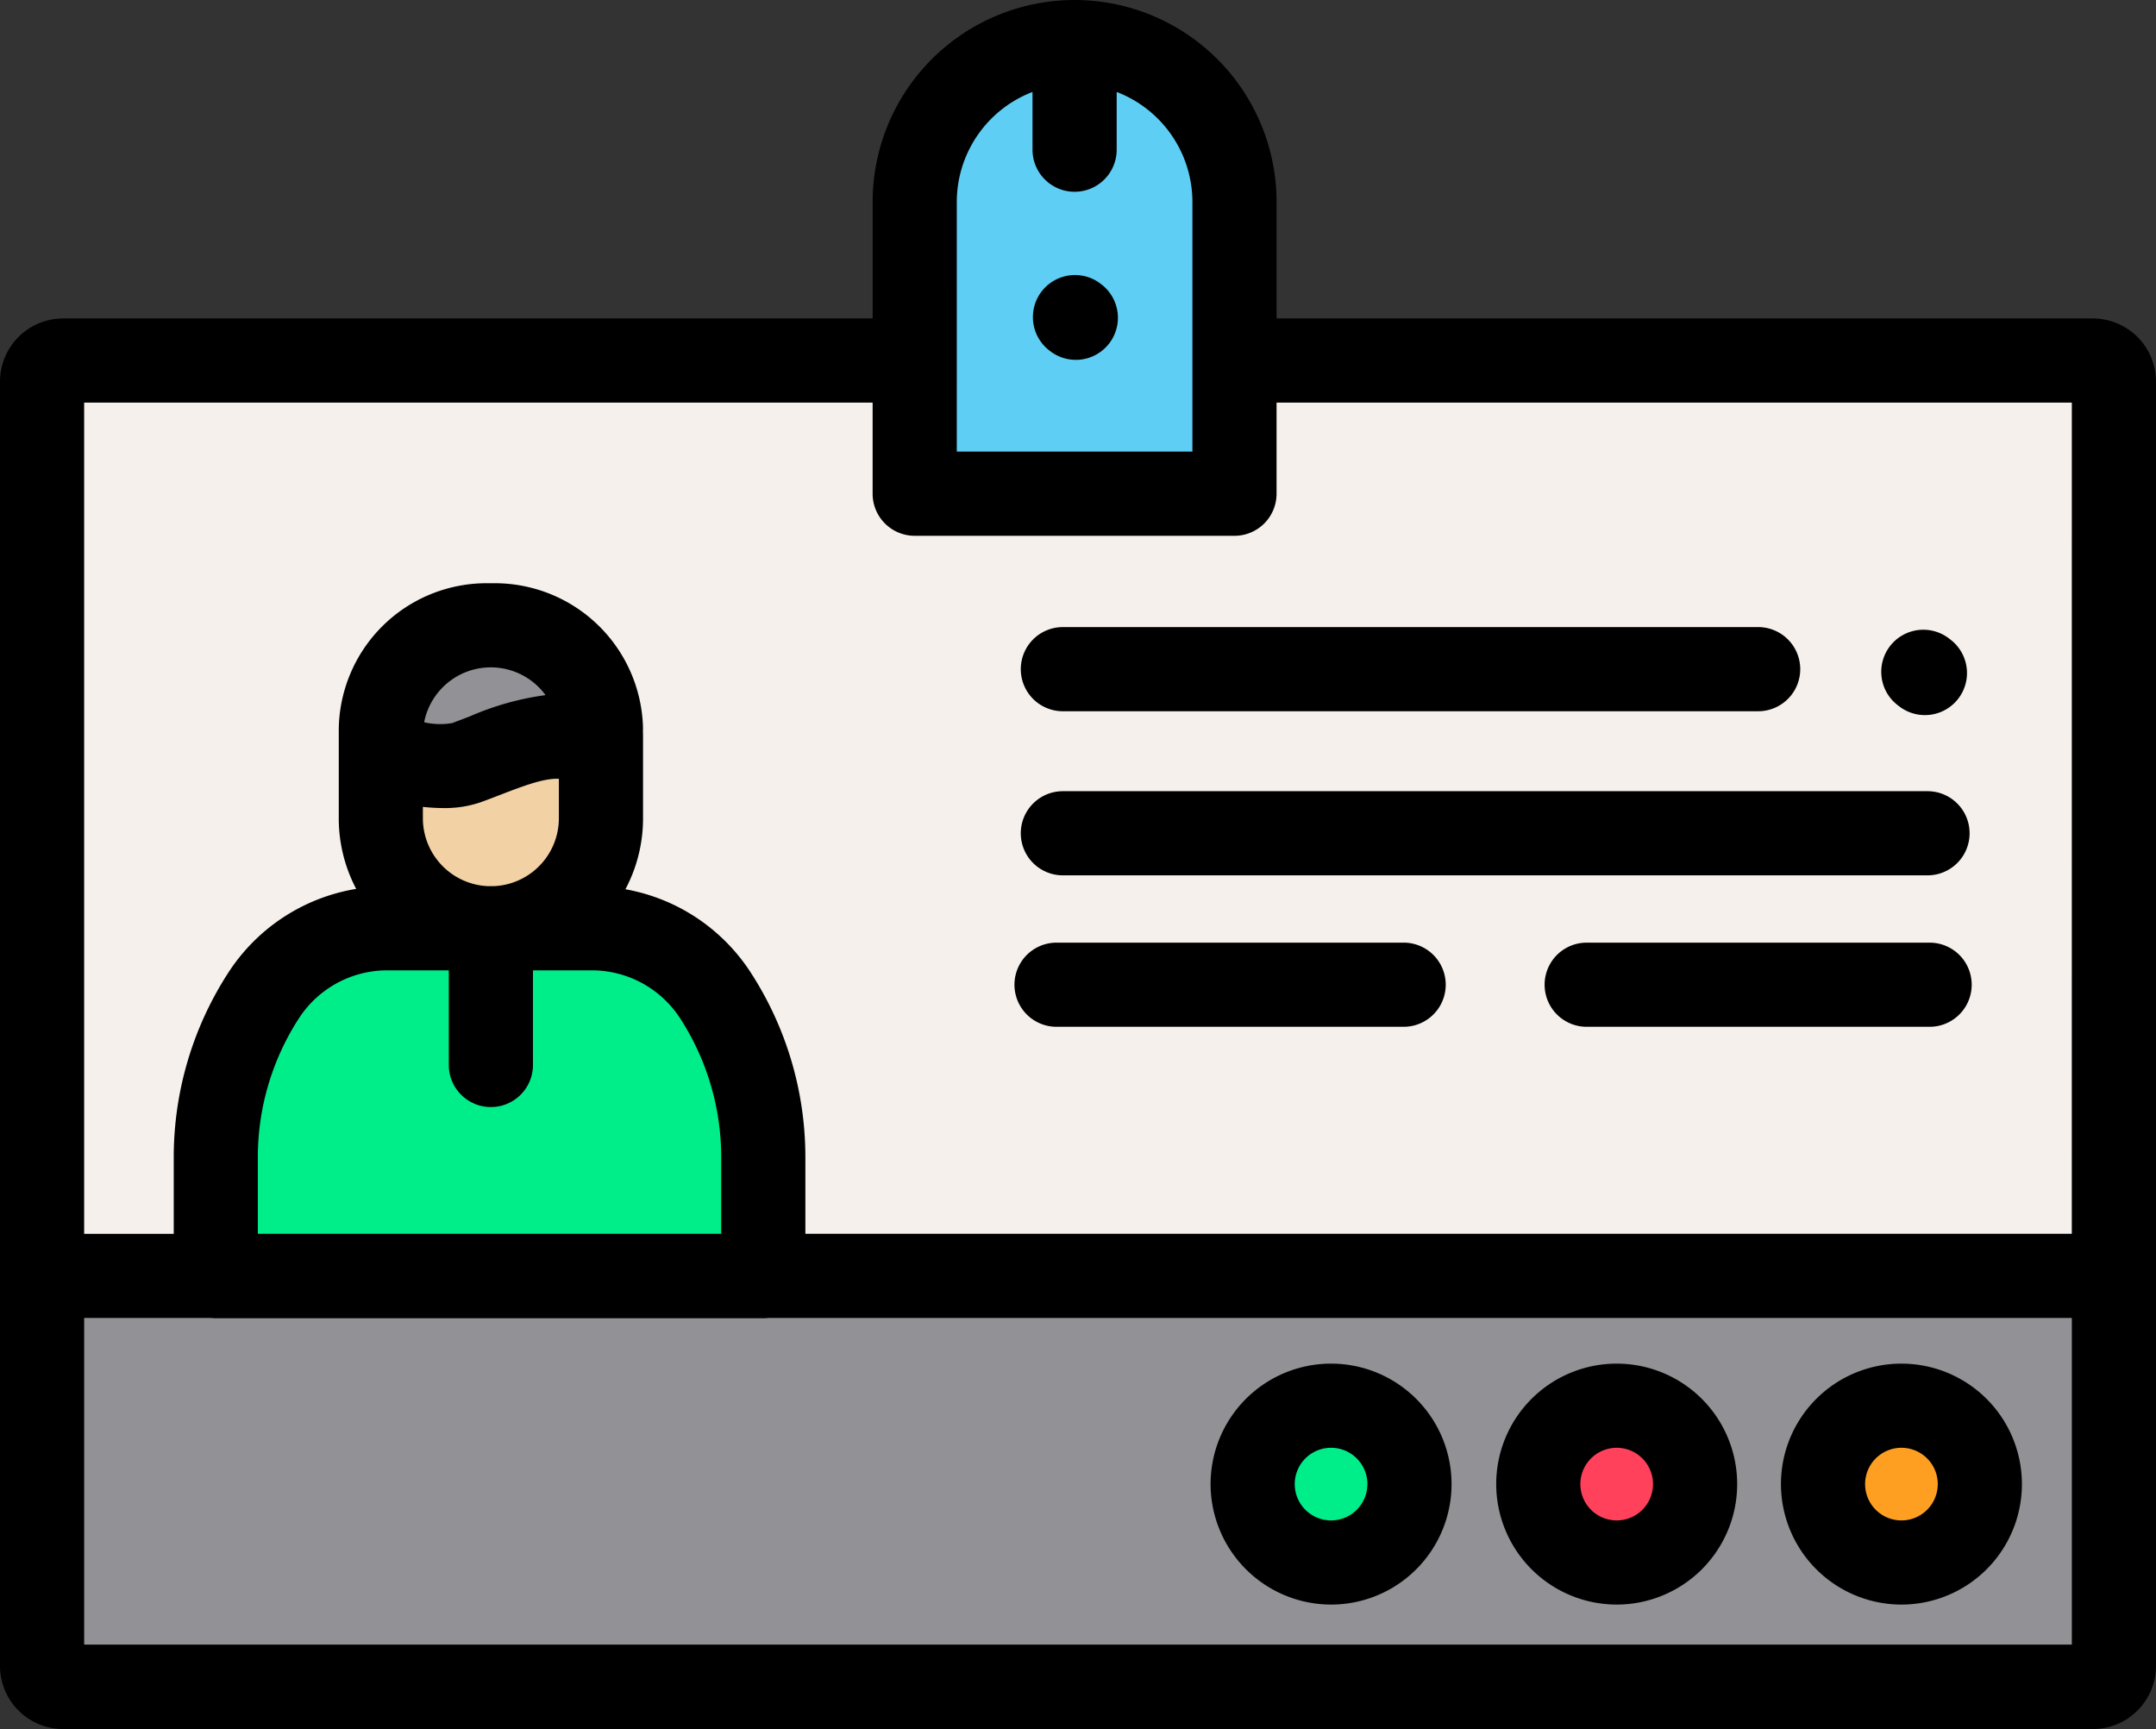 <svg xmlns="http://www.w3.org/2000/svg" width="210.435" height="168.774" viewBox="0 0 210.435 168.774"><rect x="0" y="0" width="210.435" height="168.774" fill="#333333" stroke="none"/><defs><style>.a{fill:#f5f0eb;}.b{fill:#f2d1a5;}.c{fill:#00ee8a;}.d{fill:#919196;}.e{fill:#ff415b;}.f{fill:#ff9f22;}.g{fill:#5ecef4;}</style></defs><g transform="translate(-0.001)"><path class="a" d="M125.272,85.625h83.781a2.053,2.053,0,0,1,2.053,2.053V213.046a2.053,2.053,0,0,1-2.053,2.053H10.94a2.053,2.053,0,0,1-2.053-2.053V87.678a2.053,2.053,0,0,1,2.053-2.053H94.058" transform="translate(-5.234 -50.433)"/><path class="b" d="M100.072,178.092a10.744,10.744,0,0,1-10.744-10.744v-8.1a10.744,10.744,0,0,1,21.488,0v8.1A10.744,10.744,0,0,1,100.072,178.092Zm0,0" transform="translate(-52.613 -87.47)"/><path class="c" d="M50.129,254.418V242.825a29.089,29.089,0,0,1,4.638-15.76,14.419,14.419,0,0,1,12.12-6.608H86.813a14.417,14.417,0,0,1,12.12,6.608,29.089,29.089,0,0,1,4.638,15.76v11.593Zm0,0" transform="translate(-29.525 -129.848)"/><path class="d" d="M100.516,148.508h-.878a10.3,10.3,0,0,0-10.306,10.3v2.429c2.9.79,6.348,1.413,8.369.668,3.967-1.463,7.289-3.1,10.479-2.346a3.866,3.866,0,0,0,2.635-.914,10.3,10.3,0,0,0-10.3-10.142Zm0,0" transform="translate(-52.616 -87.47)"/><path class="d" d="M8.887,303.012v38.045a2.053,2.053,0,0,0,2.053,2.053H209.053a2.054,2.054,0,0,0,2.053-2.053V303.012Zm0,0" transform="translate(-5.234 -178.472)"/><path class="c" d="M311.68,341.5a7.653,7.653,0,1,1-7.652-7.652A7.653,7.653,0,0,1,311.68,341.5Zm0,0" transform="translate(-174.563 -196.632)"/><path class="e" d="M379.508,341.5a7.653,7.653,0,1,1-7.653-7.652A7.653,7.653,0,0,1,379.508,341.5Zm0,0" transform="translate(-214.513 -196.632)"/><path class="f" d="M447.133,341.5a7.653,7.653,0,1,1-7.653-7.652A7.653,7.653,0,0,1,447.133,341.5Zm0,0" transform="translate(-254.344 -196.632)"/><path class="g" d="M247.328,54.074H216.114V25.6a15.607,15.607,0,1,1,31.214,0Zm0,0" transform="translate(-127.289 -5.885)"/><path d="M204.275,31.085H124.6V19.714a19.713,19.713,0,1,0-39.426,0V31.085H6.161A6.167,6.167,0,0,0,0,37.246V162.613a6.168,6.168,0,0,0,6.16,6.16H204.275a6.168,6.168,0,0,0,6.16-6.16V37.246a6.167,6.167,0,0,0-6.16-6.16ZM93.387,19.714a11.516,11.516,0,0,1,7.392-10.739v5.7a4.108,4.108,0,0,0,8.215,0v-5.7a11.517,11.517,0,0,1,7.392,10.739V44.082h-23ZM202.222,160.531H8.215V128.648H20.59a4.137,4.137,0,0,0,.47.027H74.5a4.137,4.137,0,0,0,.47-.027H202.222ZM41.276,79.878V78.759a18.849,18.849,0,0,0,1.978.116,10.709,10.709,0,0,0,3.707-.583c.623-.23,1.231-.462,1.824-.692,2.3-.883,4.311-1.655,5.765-1.58v3.858A6.638,6.638,0,0,1,48.175,86.5h-.522a6.64,6.64,0,0,1-6.377-6.623ZM53.25,67.851a27.627,27.627,0,0,0-7.413,2.084c-.559.214-1.13.433-1.715.649A6.891,6.891,0,0,1,41.4,70.5,6.627,6.627,0,0,1,53.25,67.851ZM37.818,94.716h5.988v9.3a4.108,4.108,0,0,0,8.215,0v-9.3h5.722a10.273,10.273,0,0,1,8.668,4.725,24.94,24.94,0,0,1,3.983,13.536v7.456H25.167v-7.456A24.94,24.94,0,0,1,29.15,99.441a10.271,10.271,0,0,1,8.668-4.725Zm164.4,25.717H78.609v-7.456a33.13,33.13,0,0,0-5.293-17.985A18.44,18.44,0,0,0,61.046,86.8a14.749,14.749,0,0,0,1.718-6.921v-8.1c0-.156-.006-.311-.011-.466,0-.066.01-.132.01-.2A14.473,14.473,0,0,0,48.355,56.929h-.878A14.427,14.427,0,0,0,33.066,71.342v.36c0,.027,0,.053,0,.08v8.1a14.766,14.766,0,0,0,1.7,6.883,18.438,18.438,0,0,0-12.515,8.231,33.134,33.134,0,0,0-5.293,17.985v7.457H8.214V39.3H85.173v8.89A4.107,4.107,0,0,0,89.28,52.3h31.212a4.107,4.107,0,0,0,4.107-4.107V39.3h77.622Zm0,0"/><path d="M299.249,347.37a11.759,11.759,0,1,0-11.76-11.76A11.774,11.774,0,0,0,299.249,347.37Zm0-15.305a3.546,3.546,0,1,1-3.547,3.545A3.549,3.549,0,0,1,299.249,332.065Zm0,0" transform="translate(-169.329 -190.747)"/><path d="M367.077,347.37a11.759,11.759,0,1,0-11.76-11.76A11.772,11.772,0,0,0,367.077,347.37Zm0-15.305a3.546,3.546,0,1,1-3.547,3.545A3.548,3.548,0,0,1,367.077,332.065Zm0,0" transform="translate(-209.279 -190.747)"/><path d="M434.7,347.37a11.759,11.759,0,1,0-11.76-11.76A11.772,11.772,0,0,0,434.7,347.37Zm0-15.305a3.546,3.546,0,1,1-3.547,3.545A3.548,3.548,0,0,1,434.7,332.065Zm0,0" transform="translate(-249.11 -190.747)"/><path d="M242.414,153.037a4.106,4.106,0,0,0,4.107,4.107h67.864a4.107,4.107,0,1,0,0-8.214H246.521A4.107,4.107,0,0,0,242.414,153.037Zm0,0" transform="translate(-142.78 -87.719)"/><path d="M330.915,187.9H246.521a4.107,4.107,0,1,0,0,8.214h84.394a4.107,4.107,0,1,0,0-8.214Zm0,0" transform="translate(-142.78 -110.671)"/><path d="M278.9,223.871H245.021a4.107,4.107,0,0,0,0,8.214H278.9a4.107,4.107,0,1,0,0-8.214Zm0,0" transform="translate(-141.897 -131.859)"/><path d="M404.39,223.871H370.919a4.107,4.107,0,0,0,0,8.214H404.39a4.107,4.107,0,0,0,0-8.214Zm0,0" transform="translate(-216.05 -131.859)"/><path d="M448.5,157.022l.12.093a4.107,4.107,0,0,0,4.967-6.542l-.12-.092a4.107,4.107,0,1,0-4.967,6.541Zm0,0" transform="translate(-263.21 -88.14)"/><path d="M251.92,66.186l-.12-.092a4.107,4.107,0,0,0-4.982,6.53l.12.093a4.107,4.107,0,1,0,4.982-6.531Zm0,0" transform="translate(-144.422 -38.433)"/></g></svg>
